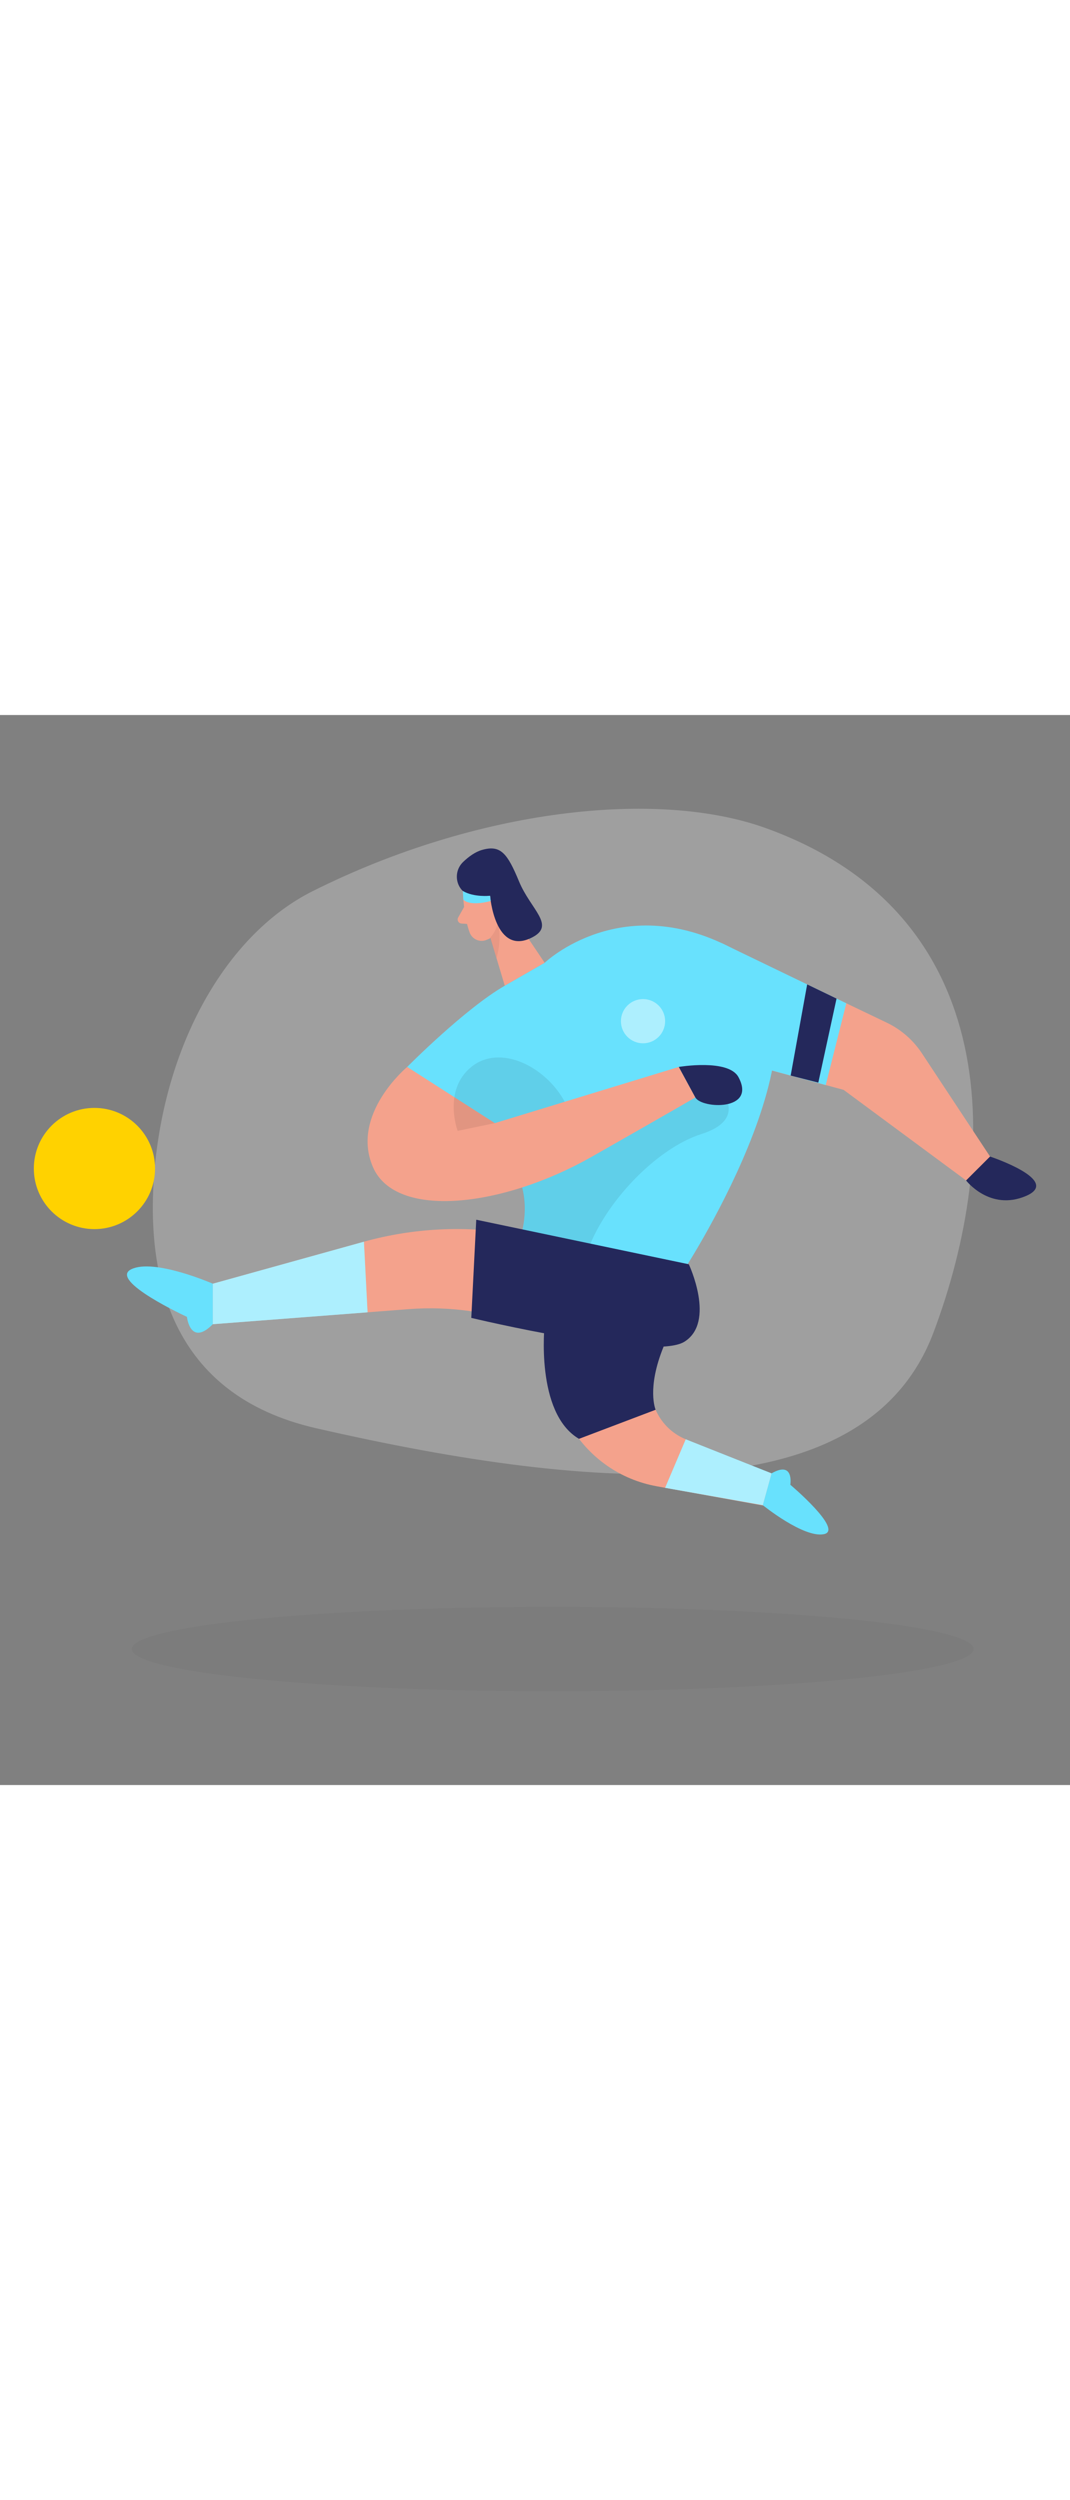 <svg id="_0202_soccer" xmlns="http://www.w3.org/2000/svg" viewBox="0 0 500 500" data-imageid="soccer-60" imageName="Soccer" class="illustrations_image" style="width: 214px;"><rect x="0" y="0" width="500" height="500" fill="#808080" stroke="none"/><defs><style>.cls-1_soccer-60{fill:#fff;}.cls-2_soccer-60{fill:#f4a28c;}.cls-3_soccer-60{opacity:.46;}.cls-3_soccer-60,.cls-4_soccer-60,.cls-5_soccer-60,.cls-6_soccer-60,.cls-7_soccer-60{fill:none;}.cls-8_soccer-60{fill:#ce8172;}.cls-9_soccer-60{fill:#e6e6e6;}.cls-4_soccer-60{opacity:.03;}.cls-5_soccer-60{opacity:.08;}.cls-6_soccer-60{opacity:.31;}.cls-7_soccer-60{opacity:.3;}.cls-10_soccer-60{fill:#24285b;}.cls-11_soccer-60{fill:#000001;}.cls-12_soccer-60{fill:#ffd200;}.cls-13_soccer-60{fill:#68e1fd;}</style></defs><g id="bg_soccer-60"><g class="cls-7_soccer-60"><path class="cls-9_soccer-60" d="m146.09,82.31c-39.26,19.67-68.26,69.27-73.78,129.16-4.66,50.47,7.14,106.17,75.39,121.8,132.81,30.4,257.12,38.73,288.53-44.77,31.41-83.5,33.31-195.41-78.39-235.66-50.84-18.32-135.07-8.94-211.75,29.47Z"/></g><g class="cls-4_soccer-60"><ellipse class="cls-11_soccer-60" cx="258.28" cy="436.46" rx="196.67" ry="19.74"/></g></g><g id="ball_soccer-60"><circle class="cls-12_soccer-60" cx="44.13" cy="211.91" r="28.32"/></g><g id="soccer_player_soccer-60"><path class="cls-2_soccer-60" d="m216.28,82.22s.32,11.88,3.2,19.47c1.17,3.08,4.66,4.65,7.73,3.44,3.8-1.5,8.51-4.64,9.11-11.02l2.35-10.71s1.24-6.76-5.96-10.79c-7.2-4.02-16.97,2.39-16.41,9.61Z"/><polygon class="cls-2_soccer-60" points="232.77 83.5 254.52 115.78 235.88 126.5 227.54 98.71 232.77 83.5"/><path class="cls-2_soccer-60" d="m229.98,90.89s-.43-4.55,3.02-4.59c3.45-.04,4.12,6.53-.45,7.68l-2.57-3.08Z"/><path class="cls-2_soccer-60" d="m216.87,89.69l-2.77,4.92c-.68,1.22.13,2.73,1.52,2.83l4.61.33-3.36-8.08Z"/><g class="cls-6_soccer-60"><path class="cls-8_soccer-60" d="m229,104.12s2.91-2.82,3.62-7.24c0,0,2.2,6.65-.6,16.79l-3.02-9.55Z"/></g><circle class="cls-2_soccer-60" cx="235.91" cy="90.89" r="3.02"/><path class="cls-10_soccer-60" d="m218.57,83.85c3.9,1.94,4.85,1.49,10.44.6,0,0,2.22,28.61,19.82,19.39,10.84-5.68-.86-12.96-6.28-26.05-5.42-13.09-8.58-17.22-17.22-14.77-3.29.93-6.37,3.2-8.92,5.65-4.66,4.48-3.63,12.31,2.17,15.19Z"/><path class="cls-2_soccer-60" d="m267.46,262.88l-6.68,22.63c-9.96,33.72,11.54,68.62,46.14,74.89l53.82,9.75v-15.2l-40.29-16.51c-13.49-5.53-19.85-21.02-14.13-34.43l8.8-20.64-47.65-20.49Z"/><path class="cls-2_soccer-60" d="m344.27,110.19l70.09,33.56c6.68,3.2,12.36,8.15,16.44,14.33l31.85,48.24-11.2,11.17-57.24-42.33-74.4-20.08,24.47-44.89Z"/><path class="cls-13_soccer-60 targetColor" d="m235.88,126.5l18.65-10.72s36.66-35.15,89.75-5.59c53.09,29.56-24.47,148.83-24.47,148.83l-77.82-11.67s18.23-37.98-31.99-63.86l-19.72-19.05s26.96-27.22,45.6-37.94Z" style="fill: rgb(104, 225, 253);"/><g class="cls-5_soccer-60"><path class="cls-11_soccer-60" d="m337.24,175.96s11.83,13.08-9.42,19.82-45.95,32.58-53.88,56.36l-31.96-4.79s5.57-10.29,2.01-26.59c-3.57-16.3,55.83-48.65,93.25-44.79Z"/></g><path class="cls-2_soccer-60" d="m190.28,164.44s-26.64,22.15-16.01,46.78c10.62,24.63,60.7,18.83,102.3-4.83,41.6-23.66,48.36-27.7,48.36-27.7l-7.73-14.25-85.97,26.26-40.95-26.26Z"/><path class="cls-10_soccer-60" d="m317.2,164.44s23.18-3.93,27.87,4.76c8.64,15.99-17.25,14.83-20.15,9.49s-7.73-14.25-7.73-14.25Z"/><polygon class="cls-13_soccer-60 targetColor" points="337.24 106.6 395.47 134.71 385.86 172.91 354.48 164.44 337.24 106.6" style="fill: rgb(104, 225, 253);"/><polygon class="cls-10_soccer-60" points="377.18 125.88 369.47 168.49 382.39 171.78 390.91 132.5 377.18 125.88"/><path class="cls-2_soccer-60" d="m321.88,256.66l-80.61-14.06c-23.71-4.13-48.03-2.93-71.22,3.51l-70.6,19.63v18.91l91.58-7.03c9.78-.75,19.61-.41,29.32,1.02l64.61,9.52c17.55,2.59,33.84-9.61,36.31-27.17l.61-4.34Z"/><path class="cls-10_soccer-60" d="m222.55,235.84l-2.32,45.87s84.79,20.36,99.57,11.15c14.78-9.21,2.08-36.2,2.08-36.2l-99.33-20.82Z"/><path class="cls-13_soccer-60 targetColor" d="m99.46,265.74s-27.57-12.03-38.19-6.72,26.08,22.21,26.08,22.21c0,0,1.53,14.09,12.11,3.42v-18.91Z" style="fill: rgb(104, 225, 253);"/><path class="cls-13_soccer-60 targetColor" d="m356.44,369.21s19.04,15.43,28.53,13.57-15.66-23.1-15.66-23.1c0,0,1.85-11.39-8.77-5.32l-4.11,14.85Z" style="fill: rgb(104, 225, 253);"/><polygon class="cls-13_soccer-60 targetColor" points="99.46 265.74 170.06 246.12 171.76 279.11 99.46 284.66 99.46 265.74" style="fill: rgb(104, 225, 253);"/><g class="cls-3_soccer-60"><polygon class="cls-1_soccer-60" points="99.46 265.74 170.06 246.12 171.76 279.11 99.46 284.66 99.46 265.74"/></g><path class="cls-13_soccer-60 targetColor" d="m216.28,82.22l.25,4.07s2.51,3.31,12.78.62l-.3-2.45s-7.53.84-12.72-2.24Z" style="fill: rgb(104, 225, 253);"/><path class="cls-10_soccer-60" d="m254.52,284.66s-4.53,41.5,16.04,53.57l35.81-13.59s-4.32-9.84,3.74-29.52c8.06-19.68-55.58-10.46-55.58-10.46Z"/><polygon class="cls-13_soccer-60 targetColor" points="360.54 354.36 320.44 338.45 310.81 361.11 356.44 369.21 360.54 354.36" style="fill: rgb(104, 225, 253);"/><g class="cls-3_soccer-60"><polygon class="cls-1_soccer-60" points="360.54 354.36 320.44 338.45 310.81 361.11 356.44 369.21 360.54 354.36"/></g><g class="cls-5_soccer-60"><path class="cls-11_soccer-60" d="m231.22,190.7l-17.37,3.62s-7.05-18.95,6.38-29.87c13.42-10.93,34.78-.21,43.66,16.28l-32.67,9.98Z"/></g><g class="cls-3_soccer-60"><circle class="cls-1_soccer-60" cx="300.48" cy="143.07" r="10.33"/></g><path class="cls-10_soccer-60" d="m451.44,217.49s11.11,14.49,28.01,7.24c16.9-7.24-16.8-18.41-16.8-18.41l-11.2,11.17Z"/></g></svg>